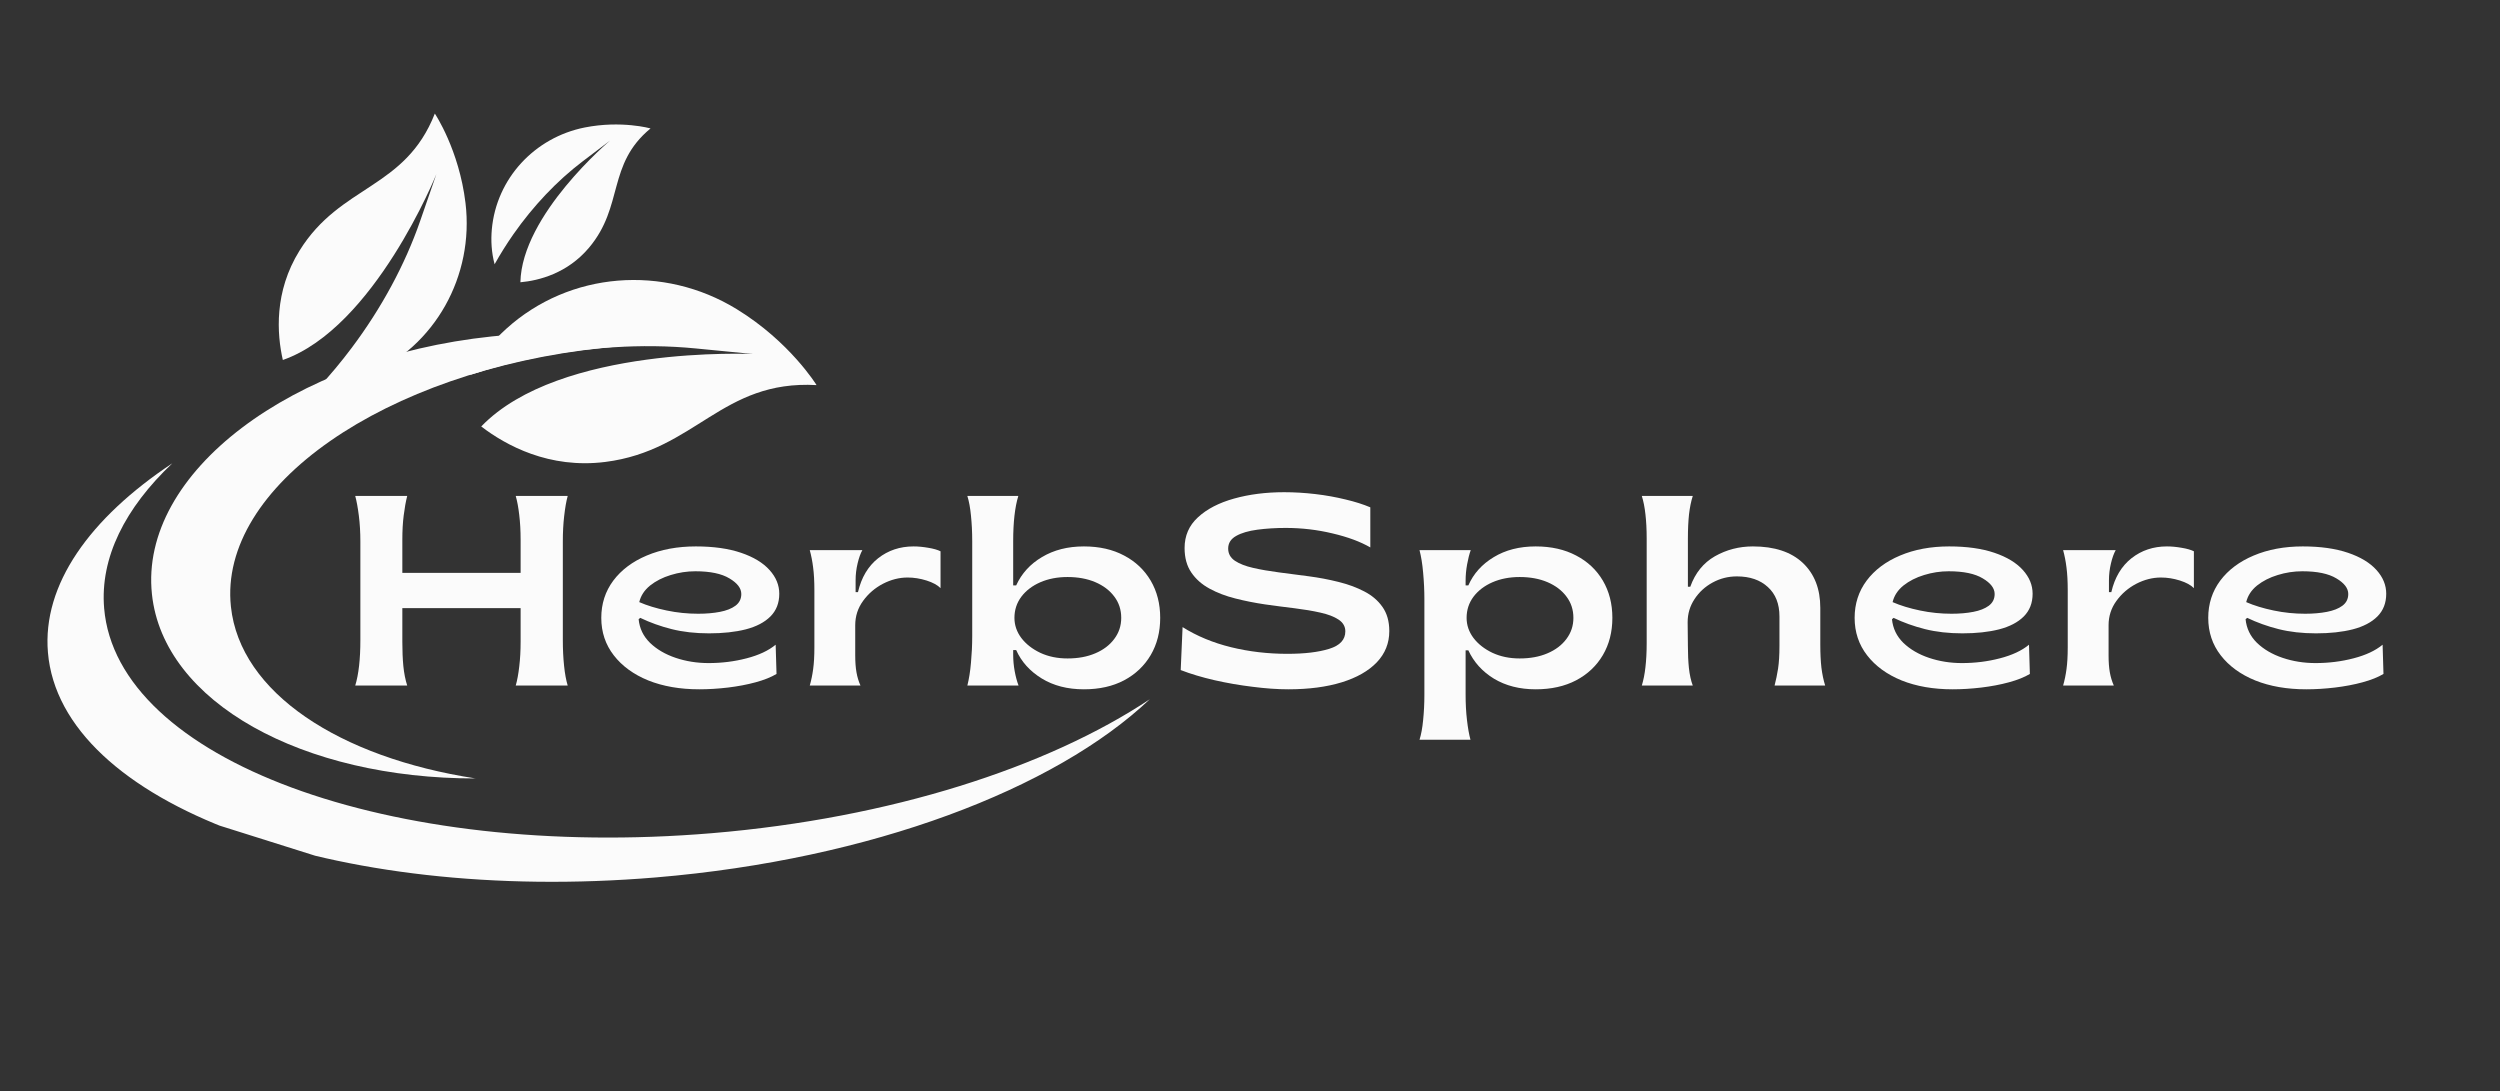 <svg xmlns="http://www.w3.org/2000/svg" xmlns:xlink="http://www.w3.org/1999/xlink" width="417" zoomAndPan="magnify" viewBox="0 0 312.75 136.5" height="182" preserveAspectRatio="xMidYMid meet" version="1.0"><rect x="0" y="0" width="312.75" height="136.5" fill="#333333" stroke="none"/><defs><g/><clipPath id="419b7373f4"><path d="M 58 35 L 103 35 L 103 58 L 58 58 Z M 58 35 " clip-rule="nonzero"/></clipPath><clipPath id="8abe83bb9c"><path d="M 30.375 0 L 158.668 40.406 L 128.812 135.203 L 0.52 94.797 Z M 30.375 0 " clip-rule="nonzero"/></clipPath><clipPath id="bc6d7600ac"><path d="M 30.375 0 L 158.668 40.406 L 128.812 135.203 L 0.52 94.797 Z M 30.375 0 " clip-rule="nonzero"/></clipPath><clipPath id="b0db7df676"><path d="M 34 14 L 59 14 L 59 49 L 34 49 Z M 34 14 " clip-rule="nonzero"/></clipPath><clipPath id="b9f35e4ffd"><path d="M 30.375 0 L 158.668 40.406 L 128.812 135.203 L 0.52 94.797 Z M 30.375 0 " clip-rule="nonzero"/></clipPath><clipPath id="31e45b2fb8"><path d="M 30.375 0 L 158.668 40.406 L 128.812 135.203 L 0.52 94.797 Z M 30.375 0 " clip-rule="nonzero"/></clipPath><clipPath id="ec8dd1ce04"><path d="M 61 15 L 82 15 L 82 36 L 61 36 Z M 61 15 " clip-rule="nonzero"/></clipPath><clipPath id="9b8ac335bb"><path d="M 30.375 0 L 158.668 40.406 L 128.812 135.203 L 0.52 94.797 Z M 30.375 0 " clip-rule="nonzero"/></clipPath><clipPath id="3e9c0aa437"><path d="M 30.375 0 L 158.668 40.406 L 128.812 135.203 L 0.52 94.797 Z M 30.375 0 " clip-rule="nonzero"/></clipPath><clipPath id="d5c846f49f"><path d="M 18 41 L 84 41 L 84 98 L 18 98 Z M 18 41 " clip-rule="nonzero"/></clipPath><clipPath id="bfefa5bc18"><path d="M 30.375 0 L 158.668 40.406 L 128.812 135.203 L 0.52 94.797 Z M 30.375 0 " clip-rule="nonzero"/></clipPath><clipPath id="2dfe8e7571"><path d="M 30.375 0 L 158.668 40.406 L 128.812 135.203 L 0.52 94.797 Z M 30.375 0 " clip-rule="nonzero"/></clipPath><clipPath id="1c28c7d33e"><path d="M 5 57 L 144 57 L 144 111 L 5 111 Z M 5 57 " clip-rule="nonzero"/></clipPath><clipPath id="b76044fc5b"><path d="M 30.375 0 L 158.668 40.406 L 128.812 135.203 L 0.52 94.797 Z M 30.375 0 " clip-rule="nonzero"/></clipPath><clipPath id="7fbd373872"><path d="M 30.375 0 L 158.668 40.406 L 128.812 135.203 L 0.52 94.797 Z M 30.375 0 " clip-rule="nonzero"/></clipPath><clipPath id="dfc49137ae"><path d="M 15.566 47.066 L 143.84 87.465 L 128.734 135.426 L 0.461 95.023 Z M 15.566 47.066 " clip-rule="nonzero"/></clipPath></defs><g clip-path="url(#419b7373f4)"><g clip-path="url(#8abe83bb9c)"><g clip-path="url(#bc6d7600ac)"><path fill="#fbfbfb" d="M 65.973 44.957 C 73.066 43.414 80.336 42.938 86.996 43.586 L 94.207 44.289 C 94.207 44.289 70.023 43.145 60.203 53.352 C 63.293 55.719 68.699 58.676 75.719 57.789 C 87.027 56.363 90.273 47.512 102.152 48.176 C 102.152 48.176 98.832 42.758 92.145 38.664 C 83.023 33.074 71.27 33.953 63.336 41.129 C 61.598 42.703 60.012 44.605 58.801 46.902 C 61.121 46.145 63.52 45.492 65.973 44.957 " fill-opacity="1" fill-rule="nonzero"/></g></g></g><g clip-path="url(#b0db7df676)"><g clip-path="url(#b9f35e4ffd)"><g clip-path="url(#31e45b2fb8)"><path fill="#fbfbfb" d="M 43.98 43.539 C 47.719 38.566 50.684 33.07 52.559 27.652 L 54.59 21.785 C 54.59 21.785 46.84 41.031 35.383 45.035 C 34.641 41.781 34.27 36.516 37.465 31.363 C 42.617 23.062 50.672 23.699 54.398 14.207 C 54.398 14.207 57.434 18.727 58.234 25.398 C 59.328 34.504 54.445 43.344 46.02 46.961 C 44.176 47.754 42.125 48.309 39.902 48.434 C 41.324 46.895 42.688 45.262 43.98 43.539 " fill-opacity="1" fill-rule="nonzero"/></g></g></g><g clip-path="url(#ec8dd1ce04)"><g clip-path="url(#9b8ac335bb)"><g clip-path="url(#3e9c0aa437)"><path fill="#fbfbfb" d="M 64.23 29.301 C 66.711 25.754 69.703 22.602 72.883 20.191 L 76.328 17.578 C 76.328 17.578 65.273 26.867 65.102 35.312 C 67.414 35.102 70.977 34.207 73.695 30.977 C 78.07 25.773 75.906 20.586 81.383 16.066 C 81.383 16.066 77.734 15.039 73.145 15.949 C 66.887 17.195 62.098 22.336 61.527 28.691 C 61.402 30.086 61.477 31.562 61.875 33.059 C 62.586 31.785 63.371 30.531 64.23 29.301 " fill-opacity="1" fill-rule="nonzero"/></g></g></g><g clip-path="url(#d5c846f49f)"><g clip-path="url(#bfefa5bc18)"><g clip-path="url(#2dfe8e7571)"><path fill="#fbfbfb" d="M 28.887 75.883 C 27.297 60.902 48.109 46.414 75.367 43.527 C 78.012 43.246 80.621 43.086 83.176 43.035 C 76.602 41.664 69.219 41.273 61.508 42.09 C 36.43 44.746 17.402 59.184 19.008 74.336 C 20.441 87.883 37.887 97.414 59.492 97.383 C 42.457 94.762 30.027 86.664 28.887 75.883 " fill-opacity="1" fill-rule="nonzero"/></g></g></g><g clip-path="url(#1c28c7d33e)"><g clip-path="url(#b76044fc5b)"><g clip-path="url(#7fbd373872)"><g clip-path="url(#dfc49137ae)"><path fill="#fbfbfb" d="M 89.082 104.23 C 48.664 107.617 14.613 95.012 13.027 76.082 C 12.5 69.777 15.641 63.562 21.559 57.957 C 11.195 64.848 5.285 73.148 5.996 81.617 C 7.582 100.547 41.633 113.148 82.051 109.766 C 109.008 107.504 131.988 98.707 143.836 87.477 C 131.031 95.992 111.422 102.355 89.082 104.23 " fill-opacity="1" fill-rule="nonzero"/></g></g></g></g><g fill="#fbfbfb" fill-opacity="1"><g transform="translate(41.691, 85.763)"><g><path d="M 2.75 0 C 3.176 -1.395 3.391 -3.289 3.391 -5.688 L 3.391 -18.016 C 3.391 -19.172 3.328 -20.242 3.203 -21.234 C 3.078 -22.234 2.926 -23.062 2.75 -23.719 L 9.25 -23.719 C 9.07 -23.008 8.926 -22.195 8.812 -21.281 C 8.695 -20.375 8.641 -19.352 8.641 -18.219 L 8.641 -14.094 L 23.438 -14.094 L 23.438 -18.219 C 23.438 -19.375 23.379 -20.414 23.266 -21.344 C 23.16 -22.27 23.016 -23.062 22.828 -23.719 L 29.328 -23.719 C 29.148 -23.062 29.004 -22.234 28.891 -21.234 C 28.773 -20.242 28.719 -19.172 28.719 -18.016 L 28.719 -5.688 C 28.719 -4.539 28.77 -3.469 28.875 -2.469 C 28.977 -1.477 29.129 -0.656 29.328 0 L 22.828 0 C 23.016 -0.656 23.16 -1.445 23.266 -2.375 C 23.379 -3.301 23.438 -4.336 23.438 -5.484 L 23.438 -9.688 L 8.641 -9.688 L 8.641 -5.484 C 8.641 -4.379 8.68 -3.367 8.766 -2.453 C 8.859 -1.535 9.02 -0.719 9.25 0 Z M 2.75 0 "/></g></g></g><g fill="#fbfbfb" fill-opacity="1"><g transform="translate(73.768, 85.763)"><g><path d="M 13.719 0.469 C 11.301 0.469 9.172 0.098 7.328 -0.641 C 5.492 -1.391 4.055 -2.438 3.016 -3.781 C 1.973 -5.125 1.453 -6.688 1.453 -8.469 C 1.453 -10.227 1.953 -11.781 2.953 -13.125 C 3.961 -14.469 5.359 -15.516 7.141 -16.266 C 8.93 -17.023 10.977 -17.406 13.281 -17.406 C 15.488 -17.406 17.375 -17.141 18.938 -16.609 C 20.5 -16.078 21.688 -15.359 22.5 -14.453 C 23.312 -13.555 23.719 -12.566 23.719 -11.484 C 23.719 -10.328 23.348 -9.379 22.609 -8.641 C 21.879 -7.91 20.852 -7.375 19.531 -7.031 C 18.207 -6.695 16.676 -6.531 14.938 -6.531 C 13.219 -6.531 11.656 -6.707 10.25 -7.062 C 8.852 -7.414 7.547 -7.883 6.328 -8.469 L 6.125 -8.297 C 6.238 -7.148 6.711 -6.164 7.547 -5.344 C 8.391 -4.531 9.457 -3.906 10.75 -3.469 C 12.051 -3.031 13.426 -2.812 14.875 -2.812 C 16.52 -2.812 18.102 -3.008 19.625 -3.406 C 21.156 -3.801 22.367 -4.367 23.266 -5.109 L 23.375 -1.453 C 22.695 -1.047 21.82 -0.695 20.75 -0.406 C 19.676 -0.113 18.523 0.102 17.297 0.25 C 16.066 0.395 14.875 0.469 13.719 0.469 Z M 13.578 -8.984 C 14.578 -8.984 15.484 -9.062 16.297 -9.219 C 17.109 -9.375 17.754 -9.629 18.234 -9.984 C 18.723 -10.348 18.969 -10.836 18.969 -11.453 C 18.969 -12.172 18.473 -12.82 17.484 -13.406 C 16.504 -14 15.082 -14.297 13.219 -14.297 C 12.176 -14.297 11.148 -14.141 10.141 -13.828 C 9.141 -13.523 8.281 -13.086 7.562 -12.516 C 6.852 -11.941 6.398 -11.25 6.203 -10.438 C 7.191 -10.008 8.332 -9.66 9.625 -9.391 C 10.926 -9.117 12.242 -8.984 13.578 -8.984 Z M 13.578 -8.984 "/></g></g></g><g fill="#fbfbfb" fill-opacity="1"><g transform="translate(98.833, 85.763)"><g><path d="M 2.469 0 C 2.656 -0.656 2.797 -1.336 2.891 -2.047 C 2.992 -2.754 3.047 -3.676 3.047 -4.812 L 3.047 -11.891 C 3.047 -13.047 2.992 -14.004 2.891 -14.766 C 2.797 -15.535 2.656 -16.258 2.469 -16.938 L 9.047 -16.938 C 8.816 -16.531 8.617 -15.977 8.453 -15.281 C 8.285 -14.582 8.203 -13.879 8.203 -13.172 L 8.203 -11.688 L 8.5 -11.688 C 8.926 -13.52 9.766 -14.93 11.016 -15.922 C 12.273 -16.91 13.754 -17.406 15.453 -17.406 C 16.035 -17.406 16.648 -17.348 17.297 -17.234 C 17.941 -17.129 18.453 -16.984 18.828 -16.797 L 18.828 -12.188 C 18.453 -12.57 17.867 -12.891 17.078 -13.141 C 16.285 -13.391 15.492 -13.516 14.703 -13.516 C 13.66 -13.516 12.633 -13.254 11.625 -12.734 C 10.625 -12.211 9.797 -11.5 9.141 -10.594 C 8.484 -9.695 8.156 -8.68 8.156 -7.547 L 8.156 -3.766 C 8.156 -2.953 8.207 -2.25 8.312 -1.656 C 8.414 -1.07 8.582 -0.52 8.812 0 Z M 2.469 0 "/></g></g></g><g fill="#fbfbfb" fill-opacity="1"><g transform="translate(118.547, 85.763)"><g><path d="M 17.047 0.469 C 15.004 0.469 13.242 0.016 11.766 -0.891 C 10.285 -1.805 9.223 -2.988 8.578 -4.438 L 8.203 -4.438 L 8.203 -3.859 C 8.203 -3.16 8.266 -2.473 8.391 -1.797 C 8.516 -1.117 8.676 -0.52 8.875 0 L 2.469 0 C 2.676 -0.812 2.828 -1.766 2.922 -2.859 C 3.023 -3.953 3.078 -5.066 3.078 -6.203 L 3.078 -18.062 C 3.078 -19.207 3.023 -20.27 2.922 -21.25 C 2.828 -22.238 2.676 -23.062 2.469 -23.719 L 8.844 -23.719 C 8.414 -22.312 8.203 -20.426 8.203 -18.062 L 8.203 -12.531 L 8.578 -12.531 C 9.254 -14.02 10.332 -15.203 11.812 -16.078 C 13.289 -16.961 15.035 -17.406 17.047 -17.406 C 18.984 -17.406 20.66 -17.023 22.078 -16.266 C 23.504 -15.516 24.613 -14.469 25.406 -13.125 C 26.195 -11.781 26.594 -10.227 26.594 -8.469 C 26.594 -6.707 26.195 -5.156 25.406 -3.812 C 24.613 -2.469 23.504 -1.414 22.078 -0.656 C 20.66 0.094 18.984 0.469 17.047 0.469 Z M 15 -3.391 C 16.312 -3.391 17.469 -3.602 18.469 -4.031 C 19.477 -4.457 20.27 -5.055 20.844 -5.828 C 21.426 -6.598 21.719 -7.477 21.719 -8.469 C 21.719 -9.488 21.426 -10.379 20.844 -11.141 C 20.27 -11.91 19.477 -12.508 18.469 -12.938 C 17.469 -13.363 16.312 -13.578 15 -13.578 C 13.738 -13.578 12.602 -13.359 11.594 -12.922 C 10.594 -12.484 9.801 -11.879 9.219 -11.109 C 8.645 -10.336 8.359 -9.457 8.359 -8.469 C 8.359 -7.562 8.645 -6.723 9.219 -5.953 C 9.801 -5.191 10.594 -4.57 11.594 -4.094 C 12.602 -3.625 13.738 -3.391 15 -3.391 Z M 15 -3.391 "/></g></g></g><g fill="#fbfbfb" fill-opacity="1"><g transform="translate(146.457, 85.763)"><g><path d="M 14.703 0.469 C 13.348 0.469 11.863 0.363 10.25 0.156 C 8.633 -0.039 7.039 -0.316 5.469 -0.672 C 3.895 -1.035 2.488 -1.457 1.25 -1.938 L 1.484 -7.312 C 3.273 -6.188 5.297 -5.348 7.547 -4.797 C 9.805 -4.242 12.156 -3.969 14.594 -3.969 C 16.738 -3.969 18.484 -4.176 19.828 -4.594 C 21.172 -5.008 21.844 -5.738 21.844 -6.781 C 21.844 -7.383 21.562 -7.875 21 -8.25 C 20.438 -8.625 19.676 -8.914 18.719 -9.125 C 17.758 -9.344 16.68 -9.523 15.484 -9.672 C 14.285 -9.816 13.051 -9.977 11.781 -10.156 C 10.52 -10.344 9.289 -10.586 8.094 -10.891 C 6.895 -11.191 5.816 -11.602 4.859 -12.125 C 3.898 -12.645 3.141 -13.316 2.578 -14.141 C 2.016 -14.961 1.734 -15.984 1.734 -17.203 C 1.734 -18.742 2.289 -20.023 3.406 -21.047 C 4.52 -22.078 6.023 -22.859 7.922 -23.391 C 9.816 -23.922 11.906 -24.188 14.188 -24.188 C 15.477 -24.188 16.785 -24.109 18.109 -23.953 C 19.43 -23.797 20.68 -23.57 21.859 -23.281 C 23.047 -23 24.082 -22.672 24.969 -22.297 L 24.969 -17.281 C 23.727 -18 22.156 -18.582 20.25 -19.031 C 18.352 -19.488 16.398 -19.719 14.391 -19.719 C 13.129 -19.719 11.945 -19.645 10.844 -19.5 C 9.738 -19.352 8.852 -19.094 8.188 -18.719 C 7.52 -18.344 7.188 -17.816 7.188 -17.141 C 7.188 -16.504 7.469 -15.992 8.031 -15.609 C 8.594 -15.234 9.352 -14.938 10.312 -14.719 C 11.27 -14.5 12.348 -14.312 13.547 -14.156 C 14.742 -14 15.977 -13.836 17.25 -13.672 C 18.531 -13.504 19.77 -13.27 20.969 -12.969 C 22.164 -12.676 23.242 -12.281 24.203 -11.781 C 25.16 -11.289 25.922 -10.645 26.484 -9.844 C 27.055 -9.039 27.344 -8.031 27.344 -6.812 C 27.344 -5.301 26.82 -4 25.781 -2.906 C 24.738 -1.82 23.273 -0.988 21.391 -0.406 C 19.504 0.176 17.273 0.469 14.703 0.469 Z M 14.703 0.469 "/></g></g></g><g fill="#fbfbfb" fill-opacity="1"><g transform="translate(175.113, 85.763)"><g><path d="M 2.469 6.781 C 2.676 6.125 2.828 5.301 2.922 4.312 C 3.023 3.332 3.078 2.27 3.078 1.125 L 3.078 -10.766 C 3.078 -11.898 3.023 -13.016 2.922 -14.109 C 2.828 -15.203 2.676 -16.145 2.469 -16.938 L 8.875 -16.938 C 8.695 -16.438 8.547 -15.844 8.422 -15.156 C 8.297 -14.469 8.234 -13.785 8.234 -13.109 L 8.234 -12.531 L 8.578 -12.531 C 9.223 -14 10.281 -15.176 11.75 -16.062 C 13.219 -16.957 14.969 -17.406 17 -17.406 C 18.945 -17.406 20.633 -17.023 22.062 -16.266 C 23.5 -15.516 24.613 -14.469 25.406 -13.125 C 26.195 -11.781 26.594 -10.227 26.594 -8.469 C 26.594 -6.707 26.195 -5.156 25.406 -3.812 C 24.613 -2.469 23.5 -1.414 22.062 -0.656 C 20.633 0.094 18.945 0.469 17 0.469 C 14.988 0.469 13.25 0.023 11.781 -0.859 C 10.32 -1.754 9.254 -2.938 8.578 -4.406 L 8.234 -4.406 L 8.234 1.125 C 8.234 2.27 8.289 3.332 8.406 4.312 C 8.52 5.301 8.664 6.125 8.844 6.781 Z M 15 -3.391 C 16.312 -3.391 17.469 -3.602 18.469 -4.031 C 19.477 -4.457 20.27 -5.055 20.844 -5.828 C 21.426 -6.598 21.719 -7.477 21.719 -8.469 C 21.719 -9.488 21.426 -10.379 20.844 -11.141 C 20.27 -11.91 19.477 -12.508 18.469 -12.938 C 17.469 -13.363 16.312 -13.578 15 -13.578 C 13.738 -13.578 12.602 -13.359 11.594 -12.922 C 10.594 -12.484 9.801 -11.879 9.219 -11.109 C 8.645 -10.336 8.359 -9.457 8.359 -8.469 C 8.359 -7.562 8.645 -6.723 9.219 -5.953 C 9.801 -5.191 10.594 -4.57 11.594 -4.094 C 12.602 -3.625 13.738 -3.391 15 -3.391 Z M 15 -3.391 "/></g></g></g><g fill="#fbfbfb" fill-opacity="1"><g transform="translate(202.922, 85.763)"><g><path d="M 2.469 0 C 2.676 -0.676 2.828 -1.441 2.922 -2.297 C 3.023 -3.16 3.078 -4.164 3.078 -5.312 L 3.078 -18.391 C 3.078 -19.547 3.023 -20.555 2.922 -21.422 C 2.828 -22.297 2.676 -23.062 2.469 -23.719 L 8.844 -23.719 C 8.633 -23.062 8.477 -22.297 8.375 -21.422 C 8.281 -20.555 8.234 -19.547 8.234 -18.391 L 8.234 -12.359 L 8.531 -12.359 C 9.145 -14.078 10.172 -15.348 11.609 -16.172 C 13.055 -16.992 14.641 -17.406 16.359 -17.406 C 19.066 -17.406 21.148 -16.719 22.609 -15.344 C 24.066 -13.969 24.797 -12.094 24.797 -9.719 L 24.797 -5.156 C 24.797 -4.02 24.844 -3.047 24.938 -2.234 C 25.039 -1.422 25.195 -0.676 25.406 0 L 19.078 0 C 19.254 -0.676 19.398 -1.383 19.516 -2.125 C 19.629 -2.875 19.688 -3.816 19.688 -4.953 L 19.688 -8.641 C 19.688 -10.223 19.203 -11.453 18.234 -12.328 C 17.273 -13.211 15.984 -13.656 14.359 -13.656 C 13.273 -13.656 12.266 -13.398 11.328 -12.891 C 10.391 -12.379 9.633 -11.688 9.062 -10.812 C 8.488 -9.945 8.203 -8.984 8.203 -7.922 L 8.234 -4.953 C 8.234 -3.973 8.273 -3.055 8.359 -2.203 C 8.453 -1.348 8.613 -0.613 8.844 0 Z M 2.469 0 "/></g></g></g><g fill="#fbfbfb" fill-opacity="1"><g transform="translate(230.561, 85.763)"><g><path d="M 13.719 0.469 C 11.301 0.469 9.172 0.098 7.328 -0.641 C 5.492 -1.391 4.055 -2.438 3.016 -3.781 C 1.973 -5.125 1.453 -6.688 1.453 -8.469 C 1.453 -10.227 1.953 -11.781 2.953 -13.125 C 3.961 -14.469 5.359 -15.516 7.141 -16.266 C 8.93 -17.023 10.977 -17.406 13.281 -17.406 C 15.488 -17.406 17.375 -17.141 18.938 -16.609 C 20.5 -16.078 21.688 -15.359 22.5 -14.453 C 23.312 -13.555 23.719 -12.566 23.719 -11.484 C 23.719 -10.328 23.348 -9.379 22.609 -8.641 C 21.879 -7.91 20.852 -7.375 19.531 -7.031 C 18.207 -6.695 16.676 -6.531 14.938 -6.531 C 13.219 -6.531 11.656 -6.707 10.25 -7.062 C 8.852 -7.414 7.547 -7.883 6.328 -8.469 L 6.125 -8.297 C 6.238 -7.148 6.711 -6.164 7.547 -5.344 C 8.391 -4.531 9.457 -3.906 10.75 -3.469 C 12.051 -3.031 13.426 -2.812 14.875 -2.812 C 16.52 -2.812 18.102 -3.008 19.625 -3.406 C 21.156 -3.801 22.367 -4.367 23.266 -5.109 L 23.375 -1.453 C 22.695 -1.047 21.82 -0.695 20.75 -0.406 C 19.676 -0.113 18.523 0.102 17.297 0.25 C 16.066 0.395 14.875 0.469 13.719 0.469 Z M 13.578 -8.984 C 14.578 -8.984 15.484 -9.062 16.297 -9.219 C 17.109 -9.375 17.754 -9.629 18.234 -9.984 C 18.723 -10.348 18.969 -10.836 18.969 -11.453 C 18.969 -12.172 18.473 -12.82 17.484 -13.406 C 16.504 -14 15.082 -14.297 13.219 -14.297 C 12.176 -14.297 11.148 -14.141 10.141 -13.828 C 9.141 -13.523 8.281 -13.086 7.562 -12.516 C 6.852 -11.941 6.398 -11.25 6.203 -10.438 C 7.191 -10.008 8.332 -9.66 9.625 -9.391 C 10.926 -9.117 12.242 -8.984 13.578 -8.984 Z M 13.578 -8.984 "/></g></g></g><g fill="#fbfbfb" fill-opacity="1"><g transform="translate(255.627, 85.763)"><g><path d="M 2.469 0 C 2.656 -0.656 2.797 -1.336 2.891 -2.047 C 2.992 -2.754 3.047 -3.676 3.047 -4.812 L 3.047 -11.891 C 3.047 -13.047 2.992 -14.004 2.891 -14.766 C 2.797 -15.535 2.656 -16.258 2.469 -16.938 L 9.047 -16.938 C 8.816 -16.531 8.617 -15.977 8.453 -15.281 C 8.285 -14.582 8.203 -13.879 8.203 -13.172 L 8.203 -11.688 L 8.5 -11.688 C 8.926 -13.52 9.766 -14.93 11.016 -15.922 C 12.273 -16.91 13.754 -17.406 15.453 -17.406 C 16.035 -17.406 16.648 -17.348 17.297 -17.234 C 17.941 -17.129 18.453 -16.984 18.828 -16.797 L 18.828 -12.188 C 18.453 -12.57 17.867 -12.891 17.078 -13.141 C 16.285 -13.391 15.492 -13.516 14.703 -13.516 C 13.66 -13.516 12.633 -13.254 11.625 -12.734 C 10.625 -12.211 9.797 -11.5 9.141 -10.594 C 8.484 -9.695 8.156 -8.68 8.156 -7.547 L 8.156 -3.766 C 8.156 -2.953 8.207 -2.25 8.312 -1.656 C 8.414 -1.07 8.582 -0.52 8.812 0 Z M 2.469 0 "/></g></g></g><g fill="#fbfbfb" fill-opacity="1"><g transform="translate(274.798, 85.763)"><g><path d="M 13.719 0.469 C 11.301 0.469 9.172 0.098 7.328 -0.641 C 5.492 -1.391 4.055 -2.438 3.016 -3.781 C 1.973 -5.125 1.453 -6.688 1.453 -8.469 C 1.453 -10.227 1.953 -11.781 2.953 -13.125 C 3.961 -14.469 5.359 -15.516 7.141 -16.266 C 8.93 -17.023 10.977 -17.406 13.281 -17.406 C 15.488 -17.406 17.375 -17.141 18.938 -16.609 C 20.5 -16.078 21.688 -15.359 22.5 -14.453 C 23.312 -13.555 23.719 -12.566 23.719 -11.484 C 23.719 -10.328 23.348 -9.379 22.609 -8.641 C 21.879 -7.91 20.852 -7.375 19.531 -7.031 C 18.207 -6.695 16.676 -6.531 14.938 -6.531 C 13.219 -6.531 11.656 -6.707 10.25 -7.062 C 8.852 -7.414 7.547 -7.883 6.328 -8.469 L 6.125 -8.297 C 6.238 -7.148 6.711 -6.164 7.547 -5.344 C 8.391 -4.531 9.457 -3.906 10.75 -3.469 C 12.051 -3.031 13.426 -2.812 14.875 -2.812 C 16.52 -2.812 18.102 -3.008 19.625 -3.406 C 21.156 -3.801 22.367 -4.367 23.266 -5.109 L 23.375 -1.453 C 22.695 -1.047 21.82 -0.695 20.75 -0.406 C 19.676 -0.113 18.523 0.102 17.297 0.25 C 16.066 0.395 14.875 0.469 13.719 0.469 Z M 13.578 -8.984 C 14.578 -8.984 15.484 -9.062 16.297 -9.219 C 17.109 -9.375 17.754 -9.629 18.234 -9.984 C 18.723 -10.348 18.969 -10.836 18.969 -11.453 C 18.969 -12.172 18.473 -12.82 17.484 -13.406 C 16.504 -14 15.082 -14.297 13.219 -14.297 C 12.176 -14.297 11.148 -14.141 10.141 -13.828 C 9.141 -13.523 8.281 -13.086 7.562 -12.516 C 6.852 -11.941 6.398 -11.25 6.203 -10.438 C 7.191 -10.008 8.332 -9.66 9.625 -9.391 C 10.926 -9.117 12.242 -8.984 13.578 -8.984 Z M 13.578 -8.984 "/></g></g></g></svg>